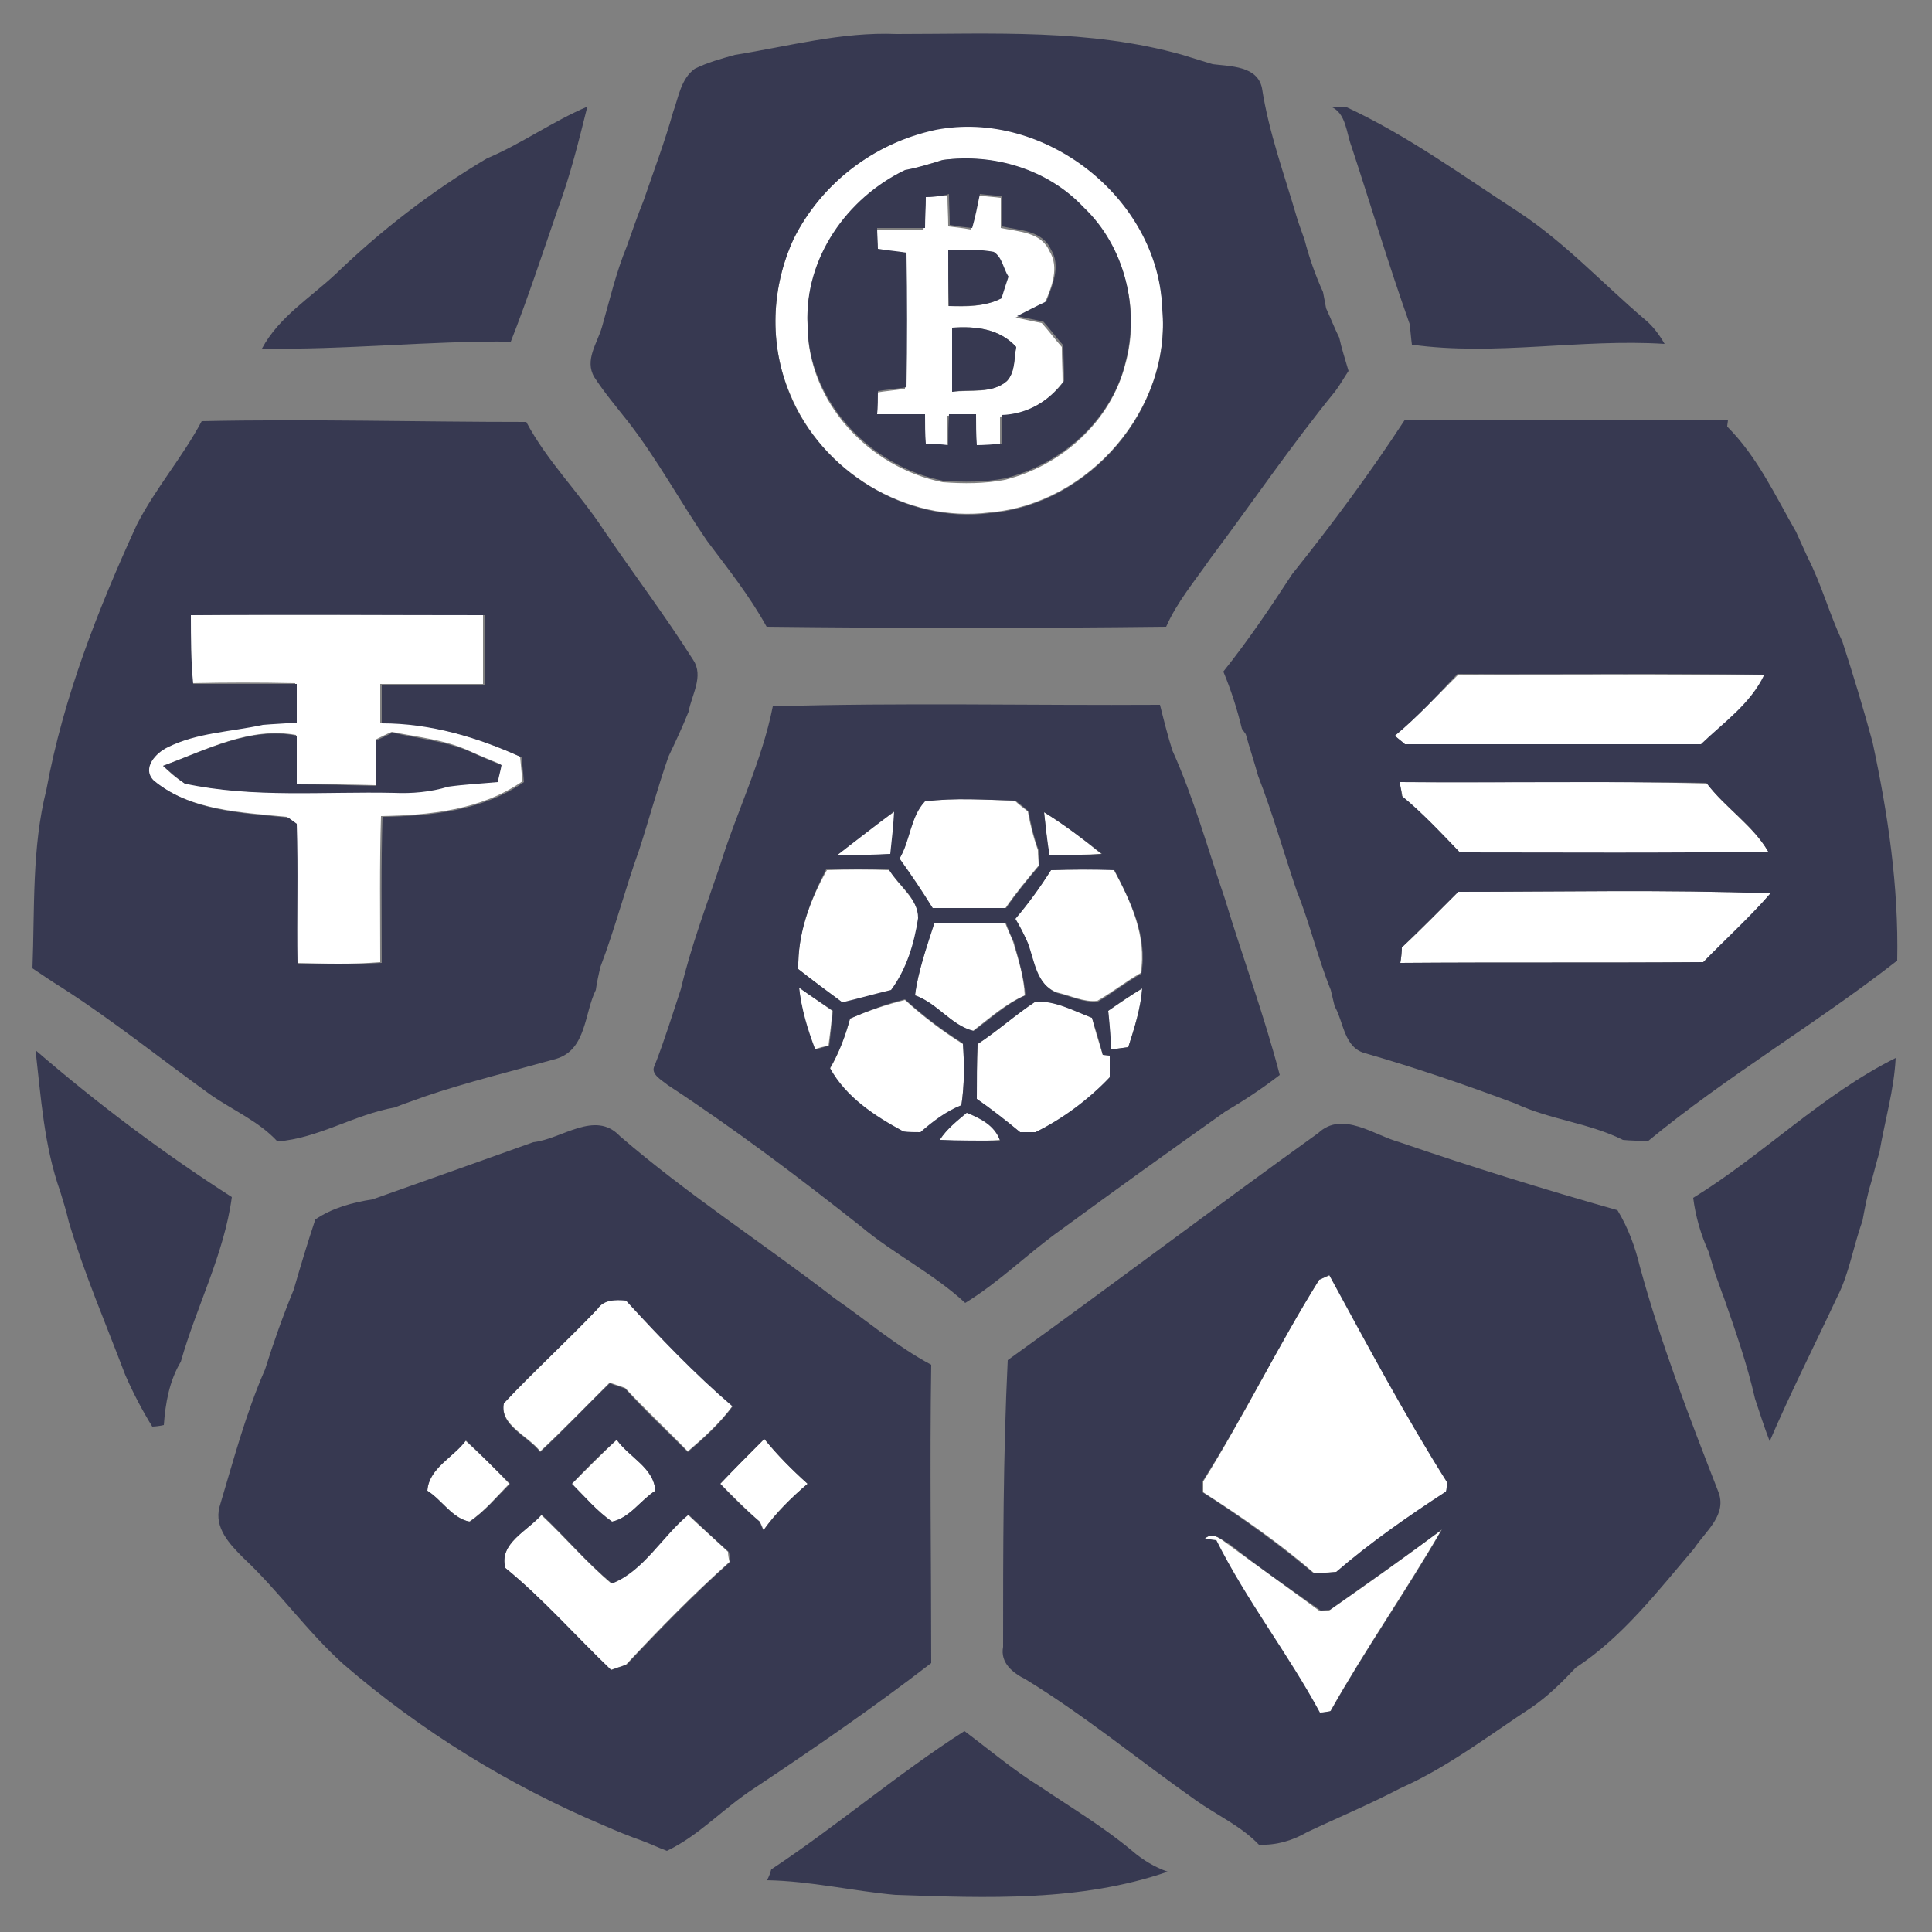 <?xml version="1.0" encoding="utf-8"?>
<!-- Generator: Adobe Illustrator 26.0.3, SVG Export Plug-In . SVG Version: 6.00 Build 0)  -->
<svg version="1.1" id="Layer_1" xmlns="http://www.w3.org/2000/svg" xmlns:xlink="http://www.w3.org/1999/xlink" x="0px" y="0px"
	 viewBox="0 0 250 250" style="enable-background:new 0 0 250 250;" xml:space="preserve">
<rect x="0" y="0" width="250" height="250" fill="#808080" stroke="none"/>
<style type="text/css">
	.st0{fill:#FFFFFF;}
	.st1{fill:#373951;}
</style>
<g id="_x23_ffffffff">
	<path class="st0" d="M102.7,30.9c3.6-7.2,10.5-12.5,18.4-14.2c14.1-2.6,28.9,8.8,29.3,23.2c1.2,12.9-9.4,25.3-22.3,26.4
		c-10.9,1.4-21.8-5.3-25.9-15.4C99.5,44.5,99.8,37.2,102.7,30.9 M122,20.7c-1.6,0.5-3.3,1-4.9,1.5c-7.5,3.6-13,11.4-12.6,19.9
		c0,9.9,7.9,18.4,17.5,20.3c2.7,0.2,5.4,0.2,8-0.3c7.3-1.8,13.7-7.5,15.6-14.9c2-7,0-15.2-5.4-20.2C135.6,21.9,128.6,19.9,122,20.7z
		"/>
	<path class="st0" d="M119.8,25.5c0.7-0.1,2.1-0.1,2.8-0.2c0,1.3,0.1,2.7,0.1,4c0.9,0.1,1.9,0.2,2.9,0.4c0.3-1.5,0.6-3,1-4.4
		c0.7,0.1,2.2,0.2,2.9,0.3c0,1.3,0,2.6,0,3.9c2.3,0.5,5.2,0.5,6.3,3c1.3,2.1,0.3,4.6-0.6,6.7c-1.2,0.6-2.5,1.3-3.8,1.9
		c1.1,0.2,2.3,0.5,3.4,0.7c0.9,1,1.7,2.1,2.6,3.1c0,1.5,0.1,3,0.1,4.6c-2,2.6-4.9,4.3-8.1,4.4c0,1.2,0,2.5,0,3.7
		c-0.8,0-2.4,0.1-3.2,0.2c0-1.3-0.1-2.6-0.1-4c-1.2,0-2.3,0-3.5,0c0,1.3,0,2.6-0.1,4c-0.7,0-2.2-0.1-2.9-0.2c0-1.3-0.1-2.6-0.1-3.8
		c-2.1,0-4.1,0-6.2,0c0-0.7,0.1-2.2,0.1-3c1.2-0.2,2.5-0.3,3.7-0.5c0.1-5.8,0.1-11.6,0-17.4c-1.2-0.2-2.5-0.4-3.7-0.5
		c0-0.7,0-2-0.1-2.7c2.1,0,4.1,0,6.2,0C119.7,28.2,119.7,26.9,119.8,25.5 M122.7,32.4c0,2.4,0,4.8,0,7.2c2.3,0.1,4.7,0.1,6.8-1
		c0.3-0.9,0.6-1.8,0.9-2.8c-0.6-1-0.8-2.5-1.9-3.2C126.6,32.3,124.6,32.4,122.7,32.4 M123.2,42.4c0,2.8,0,5.5,0,8.3
		c2.3-0.3,5.1,0.3,7.1-1.4c1.1-1.2,0.9-3,1.2-4.4C129.3,42.5,126.3,42.2,123.2,42.4z"/>
	<path class="st0" d="M24.7,79.6c12.6-0.1,25.2,0,37.8-0.1c0,3,0,6,0,9c-4.4,0-8.9,0-13.3,0c0,1.7,0,3.3,0,5
		c6.3,0,12.4,1.8,18.1,4.4c0.1,1.1,0.2,2.1,0.3,3.2c-5.3,3.7-12,4.4-18.3,4.5c-0.2,6.3-0.1,12.6-0.1,18.9c-3.6,0.3-7.2,0.2-10.9,0.1
		c-0.1-6,0.1-12.1-0.1-18.1c-0.3-0.2-0.8-0.6-1.1-0.8c-5.9-0.6-12.6-0.8-17.4-4.8c-1.6-1.5,0.3-3.5,1.8-4.3c3.8-1.9,8.2-2,12.3-2.9
		c1.1-0.1,3.3-0.2,4.4-0.3c0-1.7,0-3.3,0-5c-4.5-0.1-8.9-0.1-13.4,0C24.7,85.5,24.7,82.6,24.7,79.6 M21.1,99.1
		c0.8,0.8,1.7,1.6,2.7,2.2c8.9,2,18.1,1,27.1,1.2c2.4,0,4.8-0.1,7-0.8c2.1-0.2,4.3-0.4,6.4-0.6c0.1-0.6,0.4-1.7,0.5-2.2
		c-1.4-0.6-2.7-1.1-4-1.7c-3.2-1.5-6.7-1.8-10.1-2.5c-0.5,0.2-1.5,0.7-2.1,1c0,2,0,4,0,5.9c-3.4-0.1-6.9-0.1-10.3-0.2
		c0-2.1,0-4.2,0-6.3C32.4,94,26.7,97,21.1,99.1z"/>
	<path class="st0" d="M180.5,95.2c2.9-2.5,5.5-5.2,8.2-7.9c13.2,0,26.4-0.1,39.7,0.1c-1.7,3.8-5.3,6.1-8.2,9c-12.8,0-25.6,0-38.3,0
		C181.5,96.1,180.8,95.5,180.5,95.2z"/>
	<path class="st0" d="M181.1,101.2c13.3,0.1,26.5-0.2,39.8,0.2c2.4,3.2,5.9,5.4,8,8.9c-13.3,0.2-26.6,0.1-39.9,0.1
		c-2.4-2.5-4.8-5-7.5-7.3C181.4,102.6,181.2,101.7,181.1,101.2z"/>
	<path class="st0" d="M116.4,111.1c1.3-2.3,1.4-5.4,3.2-7.4c3.9-0.5,7.8-0.2,11.7-0.1c0.4,0.4,1.3,1.1,1.7,1.4
		c0.3,1.7,0.7,3.3,1.3,5c0,0.7,0.1,1.3,0.1,2c-1.5,1.8-3,3.6-4.3,5.5c-3.2,0-6.3,0-9.5,0C119.4,115.3,117.9,113.2,116.4,111.1z"/>
	<path class="st0" d="M108.4,110.6c2.4-1.9,4.8-3.8,7.4-5.6c-0.1,1.8-0.3,3.7-0.5,5.5C113,110.7,110.7,110.7,108.4,110.6z"/>
	<path class="st0" d="M135.1,105.1c2.6,1.6,5.1,3.5,7.4,5.4c-2.3,0.1-4.5,0.2-6.8,0.1C135.5,108.8,135.3,106.9,135.1,105.1z"/>
	<path class="st0" d="M103.3,125.4c-0.1-4.6,1.5-8.9,3.7-12.8c2.7-0.1,5.4-0.1,8.1,0c1.2,2.1,3.7,3.7,3.8,6.3
		c-0.5,3.3-1.5,6.6-3.5,9.3c-2.1,0.5-4.2,1.1-6.3,1.6C107.1,128.3,105.2,126.9,103.3,125.4z"/>
	<path class="st0" d="M136,112.6c2.7-0.1,5.4-0.1,8.1-0.1c2.2,4.1,4.3,8.6,3.5,13.4c-1.9,1.1-3.7,2.5-5.6,3.6
		c-1.8,0.2-3.5-0.7-5.3-1.1c-2.7-1.1-2.9-4.1-3.8-6.5c-0.4-1.1-1-2.1-1.6-3.1C133.1,116.9,134.6,114.8,136,112.6z"/>
	<path class="st0" d="M188.7,115.4c13.5,0,26.9-0.3,40.4,0.2c-2.7,3.2-5.8,6-8.7,8.9c-13.1,0.1-26.2,0-39.2,0.1
		c0.1-0.5,0.2-1.5,0.2-2C183.9,120.3,186.3,117.8,188.7,115.4z"/>
	<path class="st0" d="M118.4,128.8c0.4-3.2,1.5-6.2,2.4-9.3c3.1-0.1,6.2-0.1,9.3,0c0.2,0.6,0.8,1.8,1,2.4c0.7,2.3,1.4,4.6,1.5,6.9
		c-2.5,1.1-4.5,2.9-6.7,4.6C123.1,132.7,121.3,129.8,118.4,128.8z"/>
	<path class="st0" d="M143.4,130.8c1.5-1,2.9-2,4.4-2.9c-0.2,2.6-1,5.1-1.8,7.6c-0.7,0.1-1.4,0.2-2.2,0.3
		C143.7,134.1,143.5,132.4,143.4,130.8z"/>
	<path class="st0" d="M103.4,127.8c1.4,1,2.9,2,4.3,3c-0.1,1.5-0.3,3-0.5,4.5c-0.5,0.1-1.4,0.3-1.8,0.5
		C104.4,133.2,103.7,130.6,103.4,127.8z"/>
	<path class="st0" d="M110,131.8c2.3-1,4.7-1.8,7.1-2.4c2.3,2.1,4.8,4,7.5,5.7c0.2,2.7,0.2,5.4-0.2,8c-2,0.8-3.7,2.1-5.3,3.5
		c-0.7,0-1.5-0.1-2.2-0.1c-3.8-1.9-7.4-4.4-9.5-8.2C108.6,136.2,109.4,134,110,131.8z"/>
	<path class="st0" d="M126.5,135.1c2.6-1.7,4.9-3.8,7.5-5.5c2.6-0.2,5,1.2,7.3,2.1c0.4,1.6,0.9,3.2,1.4,4.8l0.9,0.1
		c0,0.9,0,1.9,0,2.8c-2.7,3-6,5.4-9.6,7.1c-0.7,0-1.4,0-2,0c-1.8-1.5-3.7-2.9-5.6-4.3C126.4,139.8,126.4,137.4,126.5,135.1z"/>
	<path class="st0" d="M121.6,147.5c0.9-1.4,2.2-2.5,3.5-3.6c1.8,0.8,3.6,1.6,4.3,3.6C126.8,147.7,124.2,147.7,121.6,147.5z"/>
	<path class="st0" d="M170.7,165.6l1.4-0.6c4.9,9.1,9.8,18.2,15.3,26.9c-0.1,0.3-0.1,0.9-0.2,1.1c-4.9,3.2-9.8,6.6-14.2,10.4
		c-1,0.1-2,0.1-2.9,0.2c-4.5-3.9-9.4-7.3-14.4-10.5c0-0.4,0-1.1,0-1.4C161,183.2,165.4,174.1,170.7,165.6z"/>
	<path class="st0" d="M77.3,169.4c0.8-1.3,2.3-1.2,3.7-1.2c4.4,4.8,8.9,9.5,13.8,13.7c-1.6,2.2-3.7,4.1-5.8,5.9
		c-2.7-2.8-5.5-5.4-8.1-8.2c-0.5-0.2-1.5-0.5-2-0.7c-3,3-5.9,6-9,8.9c-1.5-2-5.3-3.4-4.7-6.3C69.2,177.4,73.4,173.5,77.3,169.4z"/>
	<path class="st0" d="M55.3,192.9c0.2-2.9,3.4-4.3,4.9-6.5c2,1.8,3.9,3.7,5.7,5.6c-1.7,1.7-3.2,3.6-5.2,4.9
		C58.5,196.4,57.2,194.1,55.3,192.9z"/>
	<path class="st0" d="M74,192c1.9-1.9,3.8-3.8,5.8-5.7c1.6,2.2,4.8,3.6,5,6.6c-1.9,1.2-3.3,3.5-5.6,4C77.2,195.5,75.7,193.7,74,192z
		"/>
	<path class="st0" d="M93.2,192c1.9-2,3.8-3.9,5.7-5.8c1.7,2.1,3.6,4,5.6,5.8c-2.1,1.8-4.1,3.7-5.7,6c-0.1-0.3-0.3-0.8-0.5-1.1
		C96.6,195.4,94.9,193.7,93.2,192z"/>
	<path class="st0" d="M65.4,202.9c-0.9-3.2,2.9-4.8,4.6-6.9c3.1,2.9,5.9,6.2,9.1,8.9c4.1-1.7,6.5-6.1,9.9-8.9
		c1.7,1.6,3.5,3.2,5.2,4.8c0,0.3,0.1,1,0.2,1.3c-4.7,4.2-9.1,8.7-13.4,13.3c-0.5,0.2-1.5,0.5-2,0.7
		C74.5,211.8,70.3,206.9,65.4,202.9z"/>
	<path class="st0" d="M155.9,199.1c1.1-1,2.2,0.2,3.1,0.8c3.9,2.9,7.9,5.7,11.8,8.6l1.2-0.1c4.9-3.4,9.8-6.9,14.5-10.4
		c-4.6,7.9-9.9,15.5-14.4,23.5c-0.3,0-1,0.1-1.4,0.2c-4.1-7.6-9.5-14.5-13.4-22.3L155.9,199.1z"/>
</g>
<g id="_x23_373951ff">
	<path class="st1" d="M95.1,7.1c6.9-1.1,13.8-3,20.9-2.7c12.4,0,25-0.7,37,2.7c1.3,0.4,2.6,0.8,3.9,1.2c2.3,0.3,5.8,0.2,6.4,3.1
		c0.9,5.8,2.9,11.2,4.5,16.7c0.3,1,0.7,2,1,2.9c0.6,2.3,1.4,4.6,2.4,6.8c0.1,0.5,0.3,1.6,0.4,2.1c0.6,1.3,1.1,2.6,1.7,3.8
		c0.3,1.4,0.8,2.9,1.2,4.3c-0.6,0.9-1.1,1.8-1.7,2.6c-5.7,7-10.8,14.5-16.2,21.7c-2,2.9-4.3,5.6-5.7,8.8c-17.2,0.2-34.5,0.2-51.7,0
		c-2.2-4-5-7.5-7.7-11.1c-3.5-5.1-6.4-10.5-10.2-15.4c-1.5-1.9-3.1-3.8-4.4-5.8c-1.3-2.2,0.4-4.4,1-6.5c1-3.5,1.8-7,3.2-10.4
		c0.7-2,1.4-4,2.2-6c1.3-3.8,2.7-7.5,3.8-11.4c0.7-1.9,1-4.3,2.8-5.6C91.5,8.1,93.3,7.6,95.1,7.1 M102.7,30.9
		c-2.9,6.3-3.2,13.6-0.5,20.1c4.1,10,15.1,16.8,25.9,15.4c12.9-1.1,23.5-13.5,22.3-26.4c-0.5-14.4-15.3-25.9-29.3-23.2
		C113.1,18.5,106.3,23.7,102.7,30.9z"/>
	<path class="st1" d="M172.2,13.8c0.6,0,1.3,0,1.9,0c8,3.7,15.1,8.9,22.5,13.7c5.9,3.9,10.8,9.2,16.2,13.8c1.1,0.9,1.9,2,2.6,3.2
		c-10.9-0.7-21.9,1.6-32.7,0.1c-0.1-0.7-0.2-2-0.3-2.7c-2.7-7.6-5-15.3-7.5-22.9C174.2,17.2,174.2,14.6,172.2,13.8z"/>
	<path class="st1" d="M63,20.5c4.5-1.9,8.5-4.8,13-6.7c-1.1,4.4-2.2,8.9-3.8,13.2c-2,5.8-3.9,11.6-6.1,17.2
		c-10.8-0.1-21.5,1.1-32.2,0.9c2.2-4.1,6.3-6.6,9.6-9.7C49.3,29.8,55.9,24.7,63,20.5z"/>
	<path class="st1" d="M122,20.7c6.6-0.9,13.6,1.2,18.2,6.1c5.4,5.1,7.3,13.2,5.4,20.2c-1.8,7.4-8.3,13.1-15.6,14.9
		c-2.6,0.5-5.3,0.5-8,0.3c-9.5-1.9-17.5-10.4-17.5-20.3c-0.4-8.5,5.1-16.3,12.6-19.9C118.7,21.7,120.4,21.2,122,20.7 M119.8,25.5
		c0,1.3-0.1,2.7-0.1,4c-2.1,0-4.1,0-6.2,0c0,0.7,0.1,2,0.1,2.7c1.2,0.2,2.5,0.3,3.7,0.5c0.1,5.8,0.1,11.6,0,17.4
		c-1.2,0.2-2.5,0.3-3.7,0.5c0,0.8,0,2.2-0.1,3c2.1,0,4.1,0,6.2,0c0,1.3,0,2.6,0.1,3.8c0.7,0,2.2,0.1,2.9,0.2c0-1.3,0-2.6,0.1-4
		c1.2,0,2.3,0,3.5,0c0,1.3,0,2.6,0.1,4c0.8,0,2.4-0.1,3.2-0.2c0-1.2,0-2.5,0-3.7c3.3-0.1,6.2-1.8,8.1-4.4c0-1.5-0.1-3-0.1-4.6
		c-0.9-1-1.7-2.1-2.6-3.1c-1.1-0.2-2.3-0.5-3.4-0.7c1.2-0.6,2.5-1.3,3.8-1.9c0.8-2.1,1.9-4.6,0.6-6.7c-1.1-2.5-4.1-2.5-6.3-3
		c0-1.3,0-2.6,0-3.9c-0.7-0.1-2.2-0.2-2.9-0.3c-0.3,1.5-0.6,3-1,4.4c-1-0.1-1.9-0.2-2.9-0.4c0-1.4-0.1-2.7-0.1-4
		C121.9,25.4,120.5,25.5,119.8,25.5z"/>
	<path class="st1" d="M122.7,32.4c2,0,4-0.2,5.9,0.2c1.1,0.7,1.2,2.1,1.9,3.2c-0.3,0.9-0.6,1.8-0.9,2.8c-2.1,1.1-4.5,1-6.8,1
		C122.7,37.2,122.7,34.8,122.7,32.4z"/>
	<path class="st1" d="M123.2,42.4c3-0.2,6.1,0.1,8.3,2.5c-0.3,1.5-0.1,3.2-1.2,4.4c-1.9,1.7-4.7,1-7.1,1.4
		C123.2,47.9,123.2,45.2,123.2,42.4z"/>
	<path class="st1" d="M181.8,54.3c13.9,0,27.9,0,41.8,0c0,0.2-0.1,0.7-0.1,0.9c3.9,3.9,6.2,8.9,8.9,13.6c0.5,1.1,1,2.2,1.5,3.3
		c1.8,3.5,2.8,7.3,4.5,10.9c1.4,4.3,2.7,8.6,3.9,13c2,9.3,3.4,18.7,3.2,28.3c-10.5,8.2-22,14.9-32.3,23.4c-0.8-0.1-2.4-0.1-3.2-0.2
		c-4.4-2.2-9.4-2.6-13.9-4.7c-6.4-2.4-12.8-4.6-19.4-6.5c-2.8-0.7-2.8-4-4-6.1c-0.1-0.5-0.4-1.6-0.5-2.1c-1.7-4.2-2.7-8.6-4.4-12.8
		c-1.7-5-3.1-10-5-14.9c-0.5-1.8-1.1-3.6-1.6-5.4l-0.5-0.7c-0.6-2.5-1.4-5-2.4-7.4c3.2-4,6.1-8.3,8.9-12.6
		C172.4,67.8,177.3,61.2,181.8,54.3 M180.5,95.2c0.3,0.3,1,0.8,1.3,1.1c12.8,0,25.6,0,38.3,0c2.9-2.8,6.4-5.2,8.2-9
		c-13.2-0.2-26.4,0-39.7-0.1C186,90,183.4,92.8,180.5,95.2 M181.1,101.2c0.1,0.5,0.3,1.4,0.3,1.8c2.7,2.2,5.1,4.8,7.5,7.3
		c13.3,0,26.6,0.1,39.9-0.1c-2-3.5-5.6-5.7-8-8.9C207.7,101.1,194.4,101.3,181.1,101.2 M188.7,115.4c-2.4,2.4-4.8,4.8-7.3,7.2
		c0,0.5-0.1,1.5-0.2,2c13.1-0.1,26.2,0,39.2-0.1c2.9-3,6-5.8,8.7-8.9C215.6,115.1,202.1,115.4,188.7,115.4z"/>
	<path class="st1" d="M17.7,67.9c2.4-4.7,5.9-8.7,8.4-13.4c14-0.3,28,0.1,42,0.1c2.7,5.1,6.9,9.2,10.1,14.1
		c3.8,5.6,7.9,11,11.5,16.7c1.4,2.1-0.2,4.5-0.6,6.7c-0.8,2-1.7,3.9-2.6,5.8c-1.4,4-2.5,8.1-3.8,12.1c-1.8,5-3.1,10.1-5,15.1
		c-0.2,0.8-0.5,2.2-0.6,3c-1.5,3-1.2,7.7-5.1,8.9c-5.7,1.6-11.5,3-17.1,4.9c-1.3,0.5-2.6,0.9-3.8,1.4c-5.2,0.9-9.9,4-15.2,4.4
		c-2.4-2.6-5.7-4-8.6-6c-6.4-4.6-12.6-9.6-19.3-13.9c-1.3-0.8-2.6-1.7-3.8-2.5c0.3-7.7-0.1-15.6,1.8-23.1
		C8.2,90.2,12.7,78.8,17.7,67.9 M24.7,79.6c0,3,0,5.9,0.3,8.9c4.5,0,8.9,0,13.4,0c0,1.7,0,3.3,0,5c-1.1,0.1-3.3,0.2-4.4,0.3
		c-4.1,0.9-8.5,1-12.3,2.9c-1.5,0.7-3.4,2.7-1.8,4.3c4.8,4,11.5,4.2,17.4,4.8c0.3,0.2,0.8,0.6,1.1,0.8c0.2,6,0,12.1,0.1,18.1
		c3.6,0.1,7.2,0.1,10.9-0.1c0-6.3-0.1-12.6,0.1-18.9c6.3-0.1,13-0.8,18.3-4.5c-0.1-1.1-0.2-2.1-0.3-3.2c-5.7-2.6-11.8-4.4-18.1-4.4
		c0-1.7,0-3.3,0-5c4.4,0,8.9,0,13.3,0c0-3,0-6,0-9C50,79.6,37.3,79.5,24.7,79.6z"/>
	<path class="st1" d="M100,91.4c16.7-0.5,33.4-0.1,50.1-0.2c0.5,2,1,4,1.6,5.9c2.8,6.2,4.6,12.8,6.8,19.2c2.3,7.6,5.1,15.1,7.1,22.8
		c-2.2,1.7-4.6,3.3-7,4.7c-7.2,5.1-14.3,10.2-21.4,15.4c-4.2,3-7.9,6.7-12.3,9.4c-4.1-3.8-9.2-6.3-13.5-9.9
		c-8.1-6.4-16.3-12.6-25-18.3c-0.7-0.6-2.3-1.4-1.7-2.5c1.3-3.3,2.3-6.6,3.4-9.9c1.3-5.5,3.3-10.8,5.1-16.1
		C95.3,105.1,98.6,98.5,100,91.4 M116.4,111.1c1.5,2.1,2.9,4.2,4.3,6.4c3.2,0,6.3,0,9.5,0c1.3-1.9,2.8-3.7,4.3-5.5
		c-0.1-0.7-0.1-1.3-0.1-2c-0.6-1.6-1-3.3-1.3-5c-0.4-0.4-1.3-1.1-1.7-1.4c-3.9-0.1-7.8-0.4-11.7,0.1
		C117.8,105.7,117.8,108.8,116.4,111.1 M108.4,110.6c2.3,0.1,4.5,0,6.8-0.1c0.2-1.8,0.4-3.7,0.5-5.5
		C113.3,106.8,110.9,108.7,108.4,110.6 M135.1,105.1c0.2,1.8,0.4,3.7,0.7,5.5c2.3,0.1,4.5,0.1,6.8-0.1
		C140.2,108.6,137.7,106.7,135.1,105.1 M103.3,125.4c1.9,1.5,3.8,2.9,5.7,4.3c2.1-0.5,4.2-1.1,6.3-1.6c2-2.7,3-6,3.5-9.3
		c0-2.6-2.5-4.2-3.8-6.3c-2.7-0.1-5.4-0.1-8.1,0C104.8,116.6,103.2,120.8,103.3,125.4 M136,112.6c-1.4,2.2-2.9,4.3-4.6,6.3
		c0.6,1,1.1,2,1.6,3.1c0.9,2.4,1.1,5.4,3.8,6.5c1.7,0.4,3.5,1.3,5.3,1.1c1.9-1.1,3.6-2.5,5.6-3.6c0.8-4.8-1.3-9.2-3.5-13.4
		C141.4,112.5,138.7,112.5,136,112.6 M118.4,128.8c2.9,1,4.7,3.9,7.6,4.6c2.2-1.6,4.2-3.5,6.7-4.6c-0.2-2.4-0.9-4.7-1.5-6.9
		c-0.3-0.6-0.8-1.8-1-2.4c-3.1-0.1-6.2-0.1-9.3,0C119.9,122.6,118.8,125.7,118.4,128.8 M143.4,130.8c0.2,1.7,0.3,3.3,0.4,5
		c0.7-0.1,1.4-0.2,2.2-0.3c0.8-2.5,1.6-5,1.8-7.6C146.3,128.8,144.8,129.8,143.4,130.8 M103.4,127.8c0.3,2.7,1.1,5.4,2.1,8
		c0.5-0.1,1.4-0.4,1.8-0.5c0.2-1.5,0.3-3,0.5-4.5C106.3,129.8,104.8,128.8,103.4,127.8 M110,131.8c-0.6,2.2-1.4,4.4-2.6,6.4
		c2.1,3.8,5.8,6.2,9.5,8.2c0.7,0.1,1.5,0.1,2.2,0.1c1.6-1.4,3.3-2.7,5.3-3.5c0.4-2.6,0.4-5.3,0.2-8c-2.7-1.7-5.2-3.6-7.5-5.7
		C114.7,129.9,112.3,130.8,110,131.8 M126.5,135.1c-0.1,2.4-0.1,4.7-0.1,7.1c1.9,1.3,3.8,2.8,5.6,4.3c0.7,0,1.4,0,2,0
		c3.6-1.8,6.8-4.2,9.6-7.1c0-0.9,0-1.9,0-2.8l-0.9-0.1c-0.4-1.6-0.9-3.2-1.4-4.8c-2.4-0.9-4.7-2.2-7.3-2.1
		C131.4,131.3,129.1,133.4,126.5,135.1 M121.6,147.5c2.6,0.1,5.2,0.1,7.8,0.1c-0.7-2-2.6-2.9-4.3-3.6
		C123.8,145.1,122.5,146.1,121.6,147.5z"/>
	<path class="st1" d="M21.1,99.1c5.5-2,11.3-5.1,17.3-3.9c0,2.1,0,4.2,0,6.3c3.4,0,6.9,0.1,10.3,0.2c0-2,0-4,0-5.9
		c0.5-0.2,1.5-0.7,2.1-1c3.4,0.8,6.9,1.1,10.1,2.5c1.3,0.6,2.7,1.2,4,1.7c-0.1,0.6-0.4,1.7-0.5,2.2c-2.1,0.2-4.3,0.3-6.4,0.6
		c-2.3,0.7-4.7,0.9-7,0.8c-9.1-0.2-18.2,0.7-27.1-1.2C22.9,100.7,22,99.9,21.1,99.1z"/>
	<path class="st1" d="M4.6,135.9c8,6.9,16.5,13.3,25.4,19c-1,7.4-4.6,14.2-6.6,21.3c-1.5,2.5-2,5.4-2.2,8.2
		c-0.4,0.1-1.1,0.2-1.5,0.2c-1.3-2.1-2.5-4.4-3.5-6.7c-2.5-6.6-5.3-13.1-7.3-19.8c-0.3-1.3-0.7-2.6-1.1-3.9
		C5.7,148.3,5.3,142,4.6,135.9z"/>
	<path class="st1" d="M219.1,155c9.1-5.6,16.6-13.3,26.2-18.1c-0.2,4.1-1.4,8.1-2.1,12.2c-0.4,1.3-0.7,2.6-1.1,4
		c-0.5,1.6-0.8,3.3-1.1,4.9c-1.2,3.3-1.7,6.8-3.3,9.9c-2.9,6.2-6,12.3-8.7,18.6c-0.7-1.8-1.3-3.7-1.9-5.5c-1-4.4-2.5-8.7-4-13
		c-0.4-1-0.7-2-1.1-3c-0.3-1-0.6-2-0.9-3C220.1,159.8,219.4,157.4,219.1,155z"/>
	<path class="st1" d="M170.6,146.6c3.1-2.9,7.2,0.3,10.5,1.2c9.3,3.2,18.7,6.1,28.2,8.8c1.4,2.3,2.3,4.8,2.9,7.3
		c2.7,9.9,6.4,19.5,10.1,29c1.3,3.1-1.6,5.2-3.1,7.5c-4.7,5.5-9.2,11.4-15.3,15.4c-1.8,1.9-3.6,3.7-5.8,5.2
		c-5.5,3.6-10.8,7.7-16.9,10.4c-4,2.1-8.1,3.8-12.1,5.7c-1.9,1.1-4,1.7-6.2,1.6c-2.3-2.4-5.4-3.8-8.1-5.7
		c-7.4-5.2-14.4-11-22.1-15.7c-1.6-0.8-3.3-2.1-2.9-4.2c0-12.4,0-24.8,0.6-37.1C143.9,166.3,157.1,156.3,170.6,146.6 M170.7,165.6
		c-5.3,8.5-9.7,17.6-15.1,26.1c0,0.4,0,1.1,0,1.4c5,3.2,9.9,6.7,14.4,10.5c1,0,1.9-0.1,2.9-0.2c4.4-3.8,9.3-7.2,14.2-10.4
		c0.1-0.3,0.1-0.9,0.2-1.1c-5.5-8.7-10.4-17.9-15.3-26.9L170.7,165.6 M155.9,199.1l1.5,0.2c3.9,7.8,9.3,14.7,13.4,22.3
		c0.4,0,1-0.1,1.4-0.2c4.5-8,9.8-15.5,14.4-23.5c-4.8,3.6-9.7,7-14.5,10.4l-1.2,0.1c-4-2.8-8-5.6-11.8-8.6
		C158.1,199.3,157,198.1,155.9,199.1z"/>
	<path class="st1" d="M69,147.8c3.7-0.4,8-4.2,11.2-0.8c8.8,7.6,18.6,13.9,27.8,21c4.2,2.9,8,6.2,12.5,8.6c-0.2,12.9,0,25.8,0,38.6
		c-7.4,5.7-15.1,11-22.9,16.2c-3.9,2.5-7.1,6.1-11.3,8.1c-1.1-0.4-2.1-0.9-3.2-1.3c-1.7-0.6-3.4-1.3-5-2
		C65.8,231,54.5,224,44.5,215.4c-4.7-4.2-8.4-9.5-13-13.8c-1.8-1.8-3.8-3.9-3.1-6.6c1.8-6,3.4-12.1,5.9-17.8
		c1.1-3.5,2.3-6.9,3.7-10.3c0.9-3.1,1.8-6.1,2.8-9.1c2.2-1.5,4.8-2.2,7.4-2.6C55,152.8,62,150.3,69,147.8 M77.3,169.4
		c-3.9,4.1-8.2,8-12.1,12.2c-0.6,2.9,3.2,4.3,4.7,6.3c3.1-2.9,6-6,9-8.9c0.5,0.2,1.5,0.5,2,0.7c2.6,2.9,5.4,5.5,8.1,8.2
		c2.1-1.8,4.1-3.6,5.8-5.9c-4.9-4.2-9.4-8.9-13.8-13.7C79.7,168.2,78.2,168.1,77.3,169.4 M55.3,192.9c1.9,1.2,3.2,3.6,5.5,4
		c2-1.4,3.5-3.2,5.2-4.9c-1.9-1.9-3.8-3.8-5.7-5.6C58.7,188.6,55.5,189.9,55.3,192.9 M74,192c1.7,1.7,3.2,3.5,5.2,4.9
		c2.3-0.5,3.7-2.8,5.6-4c-0.2-3-3.4-4.3-5-6.6C77.8,188.1,75.9,190,74,192 M93.2,192c1.6,1.7,3.3,3.4,5.1,4.9
		c0.1,0.3,0.3,0.8,0.5,1.1c1.6-2.2,3.6-4.2,5.7-6c-2-1.8-3.9-3.7-5.6-5.8C97,188.1,95.1,190,93.2,192 M65.4,202.9
		c4.9,4,9.1,8.8,13.7,13.2c0.5-0.2,1.5-0.5,2-0.7c4.3-4.6,8.7-9.1,13.4-13.3c0-0.3-0.1-1-0.2-1.3c-1.8-1.6-3.5-3.2-5.2-4.8
		c-3.4,2.8-5.8,7.3-9.9,8.9c-3.3-2.7-6-6-9.1-8.9C68.3,198.1,64.5,199.7,65.4,202.9z"/>
	<path class="st1" d="M99.8,241.9c8.6-5.7,16.4-12.4,25-17.9c3.2,2.4,6.4,5.1,9.8,7.2c4,2.7,8.2,5.2,11.9,8.3
		c1.4,1.2,2.9,2.1,4.6,2.7c-11.3,3.9-23.4,3.4-35.2,3c-5.6-0.5-11-1.8-16.7-1.9C99.5,243,99.7,242.2,99.8,241.9z"/>
</g>
</svg>
